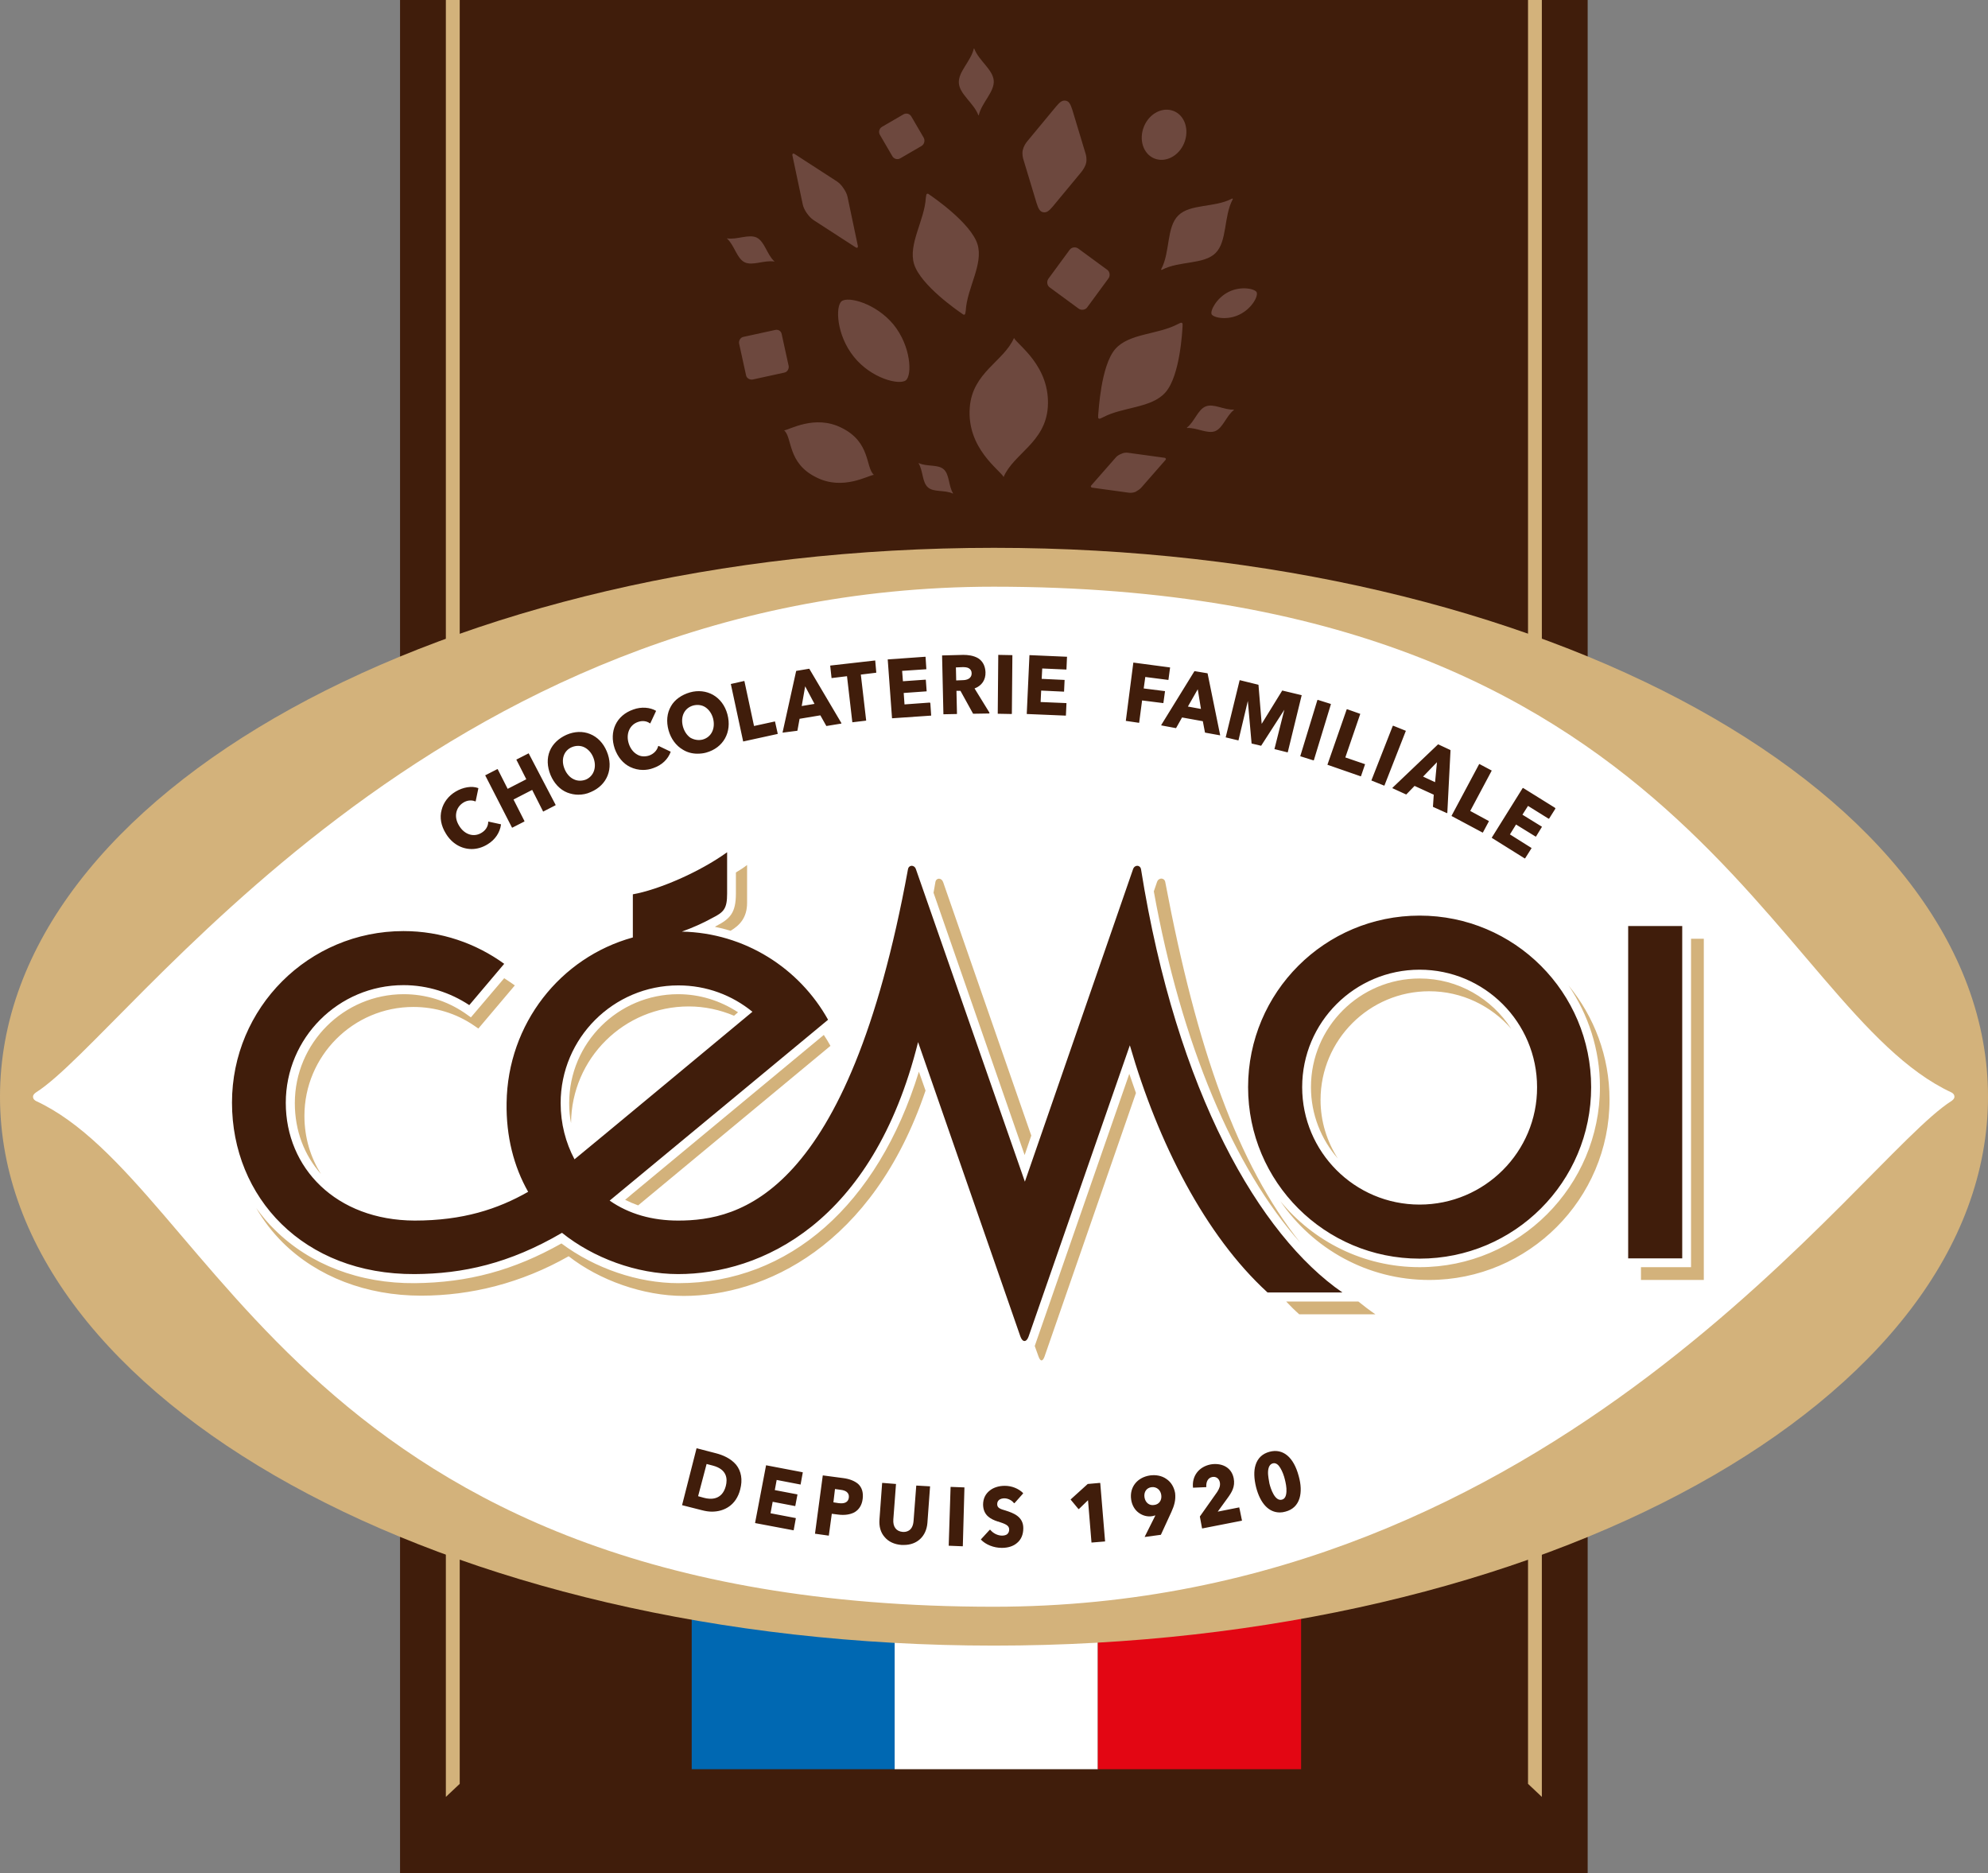 <svg width="69" height="65" viewBox="0 0 69 65" fill="none" xmlns="http://www.w3.org/2000/svg">
<rect x="0" y="0" width="69" height="65" fill="#808080" stroke="none"/>
<path d="M55.105 0H13.885V65H55.105V0Z" fill="#401D0B"/>
<path d="M15.956 61.904L15.475 62.357V0H15.956V61.904Z" fill="#D3B27B"/>
<path d="M53.035 61.904L53.515 62.357V0H53.035V61.904Z" fill="#D3B27B"/>
<path d="M32.753 16.285C32.956 16.46 32.919 16.858 33.077 17.116V17.126H33.067C32.79 16.996 32.402 17.089 32.208 16.913C32.004 16.738 32.041 16.34 31.884 16.081V16.072H31.893C32.17 16.201 32.559 16.109 32.753 16.285ZM41.849 14.104C41.581 14.205 41.461 14.63 41.202 14.834L41.193 14.843L41.202 14.852C41.535 14.834 41.905 15.065 42.173 14.963C42.441 14.861 42.561 14.436 42.82 14.233L42.829 14.224C42.829 14.214 42.82 14.214 42.82 14.214C42.487 14.233 42.127 13.993 41.849 14.104ZM42.783 6.922C42.792 6.913 42.792 6.904 42.783 6.895C42.774 6.885 42.765 6.895 42.755 6.895C42.164 7.209 41.304 7.07 40.897 7.477C40.481 7.884 40.62 8.743 40.306 9.335C40.296 9.344 40.296 9.353 40.306 9.362C40.315 9.371 40.324 9.362 40.333 9.362C40.925 9.048 41.785 9.187 42.191 8.78C42.598 8.373 42.469 7.514 42.783 6.922ZM33.816 1.691C33.816 1.682 33.807 1.682 33.807 1.682C33.798 1.682 33.798 1.691 33.798 1.691C33.696 2.126 33.252 2.495 33.28 2.884C33.308 3.272 33.798 3.577 33.955 3.993C33.955 4.002 33.964 4.002 33.964 4.002C33.973 4.002 33.973 3.993 33.973 3.993C34.075 3.558 34.519 3.189 34.491 2.8C34.463 2.412 33.973 2.107 33.816 1.691ZM25.237 8.272C25.228 8.272 25.228 8.272 25.228 8.272C25.228 8.272 25.228 8.281 25.237 8.281C25.496 8.521 25.57 8.965 25.847 9.103C26.125 9.233 26.522 9.02 26.873 9.076C26.883 9.076 26.883 9.076 26.883 9.076C26.883 9.067 26.883 9.067 26.873 9.067C26.615 8.826 26.541 8.383 26.263 8.244C25.986 8.115 25.579 8.327 25.237 8.272ZM29.046 6.294L27.576 5.342C27.558 5.333 27.539 5.323 27.521 5.333C27.502 5.342 27.502 5.37 27.502 5.388L27.863 7.098C27.881 7.19 27.937 7.301 28.001 7.394C28.066 7.486 28.149 7.579 28.232 7.634L29.702 8.586C29.721 8.595 29.739 8.604 29.758 8.595C29.776 8.586 29.776 8.558 29.776 8.54L29.416 6.83C29.397 6.737 29.342 6.627 29.277 6.534C29.212 6.433 29.129 6.349 29.046 6.294ZM39.603 16.932L40.453 15.961C40.463 15.952 40.472 15.933 40.463 15.915C40.453 15.896 40.435 15.887 40.426 15.887L39.15 15.712C39.076 15.702 38.993 15.712 38.919 15.749C38.845 15.776 38.771 15.822 38.725 15.878L37.874 16.848C37.865 16.858 37.856 16.876 37.865 16.895C37.874 16.913 37.893 16.922 37.902 16.922L39.178 17.098C39.252 17.107 39.335 17.098 39.409 17.07C39.492 17.024 39.557 16.978 39.603 16.932ZM29.212 10.453C28.991 10.628 29.027 11.627 29.638 12.384C30.248 13.142 31.218 13.373 31.44 13.198C31.662 13.022 31.625 12.024 31.015 11.266C30.396 10.518 29.434 10.277 29.212 10.453ZM43.615 10.139C43.55 10.018 43.07 9.917 42.644 10.129C42.219 10.342 41.997 10.786 42.053 10.906C42.117 11.026 42.598 11.127 43.023 10.915C43.458 10.702 43.68 10.268 43.615 10.139ZM27.216 14.935C27.511 15.194 27.317 16.072 28.343 16.571C29.268 17.033 30.146 16.488 30.331 16.479C30.035 16.22 30.229 15.342 29.203 14.843C28.279 14.381 27.401 14.917 27.216 14.935ZM40.74 3.854C40.352 3.697 39.89 3.937 39.705 4.39C39.52 4.843 39.677 5.342 40.065 5.499C40.453 5.656 40.916 5.416 41.101 4.963C41.285 4.51 41.128 4.011 40.74 3.854ZM37.699 5.647C37.726 5.518 37.699 5.379 37.662 5.277L37.218 3.808C37.153 3.604 37.098 3.512 36.987 3.494C36.876 3.475 36.793 3.53 36.654 3.697L35.674 4.88C35.6 4.963 35.526 5.083 35.498 5.213C35.471 5.342 35.498 5.481 35.535 5.582L35.979 7.052C36.044 7.255 36.099 7.347 36.21 7.366C36.321 7.384 36.404 7.329 36.543 7.163L37.523 5.98C37.597 5.887 37.671 5.776 37.699 5.647ZM32.06 4.778L31.634 4.048C31.579 3.946 31.45 3.909 31.348 3.974L30.617 4.399C30.516 4.455 30.479 4.584 30.544 4.686L30.969 5.416C31.024 5.518 31.154 5.554 31.255 5.49L31.986 5.065C32.078 5.009 32.115 4.88 32.06 4.778ZM38.429 9.362L37.421 8.623C37.329 8.558 37.19 8.577 37.126 8.669L36.386 9.676C36.321 9.769 36.34 9.908 36.432 9.972L37.44 10.712C37.532 10.776 37.671 10.758 37.736 10.665L38.475 9.658C38.54 9.566 38.521 9.427 38.429 9.362ZM26.901 11.451L25.801 11.691C25.7 11.71 25.635 11.821 25.653 11.922L25.894 13.022C25.912 13.124 26.023 13.188 26.125 13.17L27.225 12.93C27.326 12.911 27.391 12.8 27.373 12.699L27.132 11.599C27.114 11.488 27.012 11.423 26.901 11.451ZM41.045 11.312C41.045 11.257 41.054 11.22 41.017 11.201C40.99 11.192 40.953 11.211 40.879 11.248C40.185 11.617 39.187 11.562 38.706 12.116C38.207 12.699 38.133 14.261 38.115 14.418C38.115 14.473 38.105 14.51 38.142 14.529C38.17 14.538 38.207 14.519 38.281 14.482C38.974 14.113 39.973 14.168 40.453 13.614C40.962 13.031 41.036 11.47 41.045 11.312ZM32.272 6.765C32.226 6.728 32.198 6.71 32.17 6.728C32.152 6.737 32.143 6.793 32.134 6.867C32.087 7.652 31.514 8.475 31.727 9.168C31.958 9.898 33.243 10.786 33.382 10.878C33.428 10.915 33.456 10.933 33.483 10.915C33.502 10.906 33.511 10.85 33.52 10.776C33.566 9.991 34.14 9.168 33.927 8.475C33.696 7.745 32.411 6.858 32.272 6.765ZM34.833 16.553C35.184 15.739 36.275 15.36 36.367 14.14C36.469 12.708 35.304 11.959 35.194 11.728C34.842 12.542 33.751 12.921 33.659 14.14C33.548 15.564 34.722 16.322 34.833 16.553Z" fill="#6D483E"/>
<path d="M31.061 55.092H24.008V61.396H31.061V55.092Z" fill="#0068B2"/>
<path d="M38.105 55.092H31.052V61.396H38.105V55.092Z" fill="white"/>
<path d="M45.159 55.092H38.105V61.396H45.159V55.092Z" fill="#E30613"/>
<path d="M34.5 57.107C53.554 57.107 69 48.579 69 38.059C69 27.539 53.554 19.011 34.5 19.011C15.446 19.011 0 27.539 0 38.059C0 48.579 15.446 57.107 34.5 57.107Z" fill="#D3B27B"/>
<path d="M34.49 55.758C10.446 55.758 7.478 41.1 1.248 38.207C1.211 38.188 1.146 38.142 1.146 38.059C1.146 37.985 1.211 37.939 1.248 37.911C4.437 35.896 14.966 20.36 34.49 20.36C58.535 20.36 61.502 35.018 67.733 37.911C67.77 37.93 67.835 37.976 67.835 38.059C67.835 38.133 67.77 38.179 67.733 38.207C64.544 40.222 54.015 55.758 34.49 55.758Z" fill="white"/>
<path d="M17.38 28.604C17.389 28.604 17.389 28.613 17.389 28.613C17.352 28.891 17.186 29.14 16.927 29.297C16.751 29.408 16.557 29.464 16.372 29.464C16.021 29.464 15.688 29.279 15.476 28.928C15.309 28.66 15.254 28.373 15.328 28.105C15.392 27.846 15.568 27.615 15.818 27.468C16.067 27.32 16.372 27.264 16.594 27.347C16.603 27.347 16.603 27.357 16.603 27.357L16.511 27.8C16.511 27.8 16.511 27.809 16.502 27.809H16.492C16.363 27.754 16.206 27.773 16.076 27.856C15.947 27.939 15.864 28.059 15.836 28.207C15.808 28.355 15.845 28.512 15.938 28.66C16.123 28.965 16.446 29.066 16.714 28.9C16.853 28.817 16.945 28.678 16.945 28.521V28.512H16.955L17.38 28.604ZM18.351 26.146C18.351 26.137 18.341 26.137 18.341 26.146L17.925 26.358C17.916 26.358 17.916 26.368 17.925 26.368L18.267 27.042L17.62 27.375L17.278 26.7C17.278 26.7 17.278 26.7 17.269 26.691H17.26L16.844 26.904C16.834 26.904 16.834 26.913 16.844 26.913L17.768 28.715L17.777 28.724L18.193 28.512C18.193 28.512 18.193 28.512 18.203 28.503V28.493L17.823 27.745L18.471 27.412L18.85 28.161C18.85 28.17 18.859 28.17 18.859 28.161L19.275 27.948C19.275 27.948 19.275 27.948 19.284 27.939V27.93L18.351 26.146ZM21.059 26.072C21.309 26.663 21.078 27.246 20.504 27.486C20.366 27.551 20.218 27.578 20.07 27.578C19.941 27.578 19.811 27.551 19.691 27.505C19.432 27.403 19.229 27.181 19.108 26.895C18.988 26.599 18.979 26.312 19.081 26.063C19.183 25.813 19.395 25.619 19.663 25.499C19.941 25.379 20.227 25.369 20.477 25.471C20.735 25.573 20.939 25.785 21.059 26.072ZM20.588 26.275C20.523 26.118 20.412 25.998 20.282 25.933C20.153 25.869 19.996 25.869 19.857 25.924C19.561 26.044 19.46 26.368 19.598 26.691C19.663 26.848 19.774 26.978 19.913 27.042C20.042 27.107 20.199 27.107 20.338 27.052C20.615 26.931 20.726 26.608 20.588 26.275ZM22.862 25.887C22.852 25.887 22.852 25.887 22.843 25.896C22.806 26.044 22.686 26.164 22.529 26.22C22.381 26.266 22.233 26.257 22.113 26.183C21.983 26.109 21.882 25.98 21.826 25.813C21.715 25.48 21.845 25.157 22.141 25.055C22.289 25 22.446 25.018 22.557 25.102H22.566C22.566 25.102 22.575 25.102 22.575 25.092L22.769 24.676V24.667C22.566 24.547 22.261 24.519 21.983 24.621C21.392 24.824 21.133 25.379 21.336 25.98C21.438 26.266 21.623 26.497 21.873 26.617C22.011 26.682 22.159 26.719 22.316 26.719C22.436 26.719 22.557 26.7 22.677 26.654C22.973 26.552 23.185 26.349 23.278 26.09C23.278 26.081 23.278 26.081 23.268 26.081L22.862 25.887ZM23.703 26.017C23.463 25.878 23.287 25.638 23.204 25.342C23.121 25.037 23.148 24.75 23.287 24.51C23.416 24.279 23.657 24.113 23.943 24.029C24.23 23.946 24.517 23.983 24.748 24.113C24.988 24.251 25.164 24.482 25.247 24.787C25.413 25.407 25.108 25.952 24.507 26.118C24.405 26.146 24.304 26.155 24.202 26.155C24.026 26.155 23.851 26.109 23.703 26.017ZM24.387 25.665C24.692 25.582 24.84 25.277 24.748 24.926C24.701 24.76 24.609 24.63 24.489 24.547C24.369 24.464 24.211 24.445 24.064 24.482C23.758 24.566 23.61 24.861 23.703 25.212C23.749 25.379 23.842 25.517 23.962 25.601C24.091 25.674 24.239 25.702 24.387 25.665ZM26.994 25.462L26.901 25.046C26.901 25.037 26.892 25.037 26.892 25.037L26.171 25.194L25.838 23.641C25.838 23.632 25.829 23.632 25.829 23.632L25.376 23.734H25.367V23.743L25.792 25.721V25.73C25.792 25.73 25.792 25.73 25.801 25.73L26.985 25.471L26.994 25.462ZM27.16 25.425C27.151 25.425 27.151 25.425 27.16 25.425L27.632 23.29C27.632 23.29 27.632 23.281 27.641 23.281L28.085 23.207C28.085 23.207 28.094 23.207 28.094 23.216L29.203 25.092V25.102C29.203 25.102 29.203 25.111 29.194 25.111L28.686 25.194C28.686 25.194 28.676 25.194 28.676 25.185L28.473 24.824L27.752 24.944L27.678 25.351C27.678 25.351 27.678 25.36 27.669 25.36L27.16 25.425C27.16 25.434 27.16 25.434 27.16 25.425C27.16 25.425 27.16 25.434 27.16 25.425ZM28.27 24.427L27.946 23.817L27.826 24.501L28.27 24.427ZM30.377 22.92C30.368 22.911 30.368 22.911 30.377 22.92L28.824 23.096C28.815 23.096 28.815 23.105 28.815 23.105L28.861 23.521V23.53C28.861 23.53 28.861 23.53 28.871 23.53L29.398 23.466L29.582 25.055V25.064C29.582 25.064 29.582 25.064 29.592 25.064L30.054 25.009C30.063 25.009 30.063 25 30.063 25L29.878 23.41L30.405 23.346C30.414 23.346 30.414 23.336 30.414 23.336L30.377 22.92ZM32.273 24.381L31.394 24.445L31.366 24.048L32.152 23.992H32.162V23.983L32.134 23.595C32.134 23.586 32.125 23.586 32.125 23.586L31.339 23.641L31.311 23.281L32.143 23.225H32.152V23.216L32.125 22.8C32.125 22.791 32.115 22.791 32.115 22.791L30.821 22.883H30.812V22.893L30.96 24.917C30.96 24.926 30.969 24.926 30.969 24.926L32.309 24.834H32.319V24.824L32.291 24.408C32.282 24.39 32.282 24.381 32.273 24.381ZM34.325 24.76L33.779 24.769C33.779 24.769 33.77 24.769 33.77 24.76L33.336 23.974H33.197L33.215 24.769C33.215 24.778 33.215 24.778 33.206 24.778L32.753 24.787H32.744C32.744 24.787 32.744 24.787 32.744 24.778L32.698 22.754C32.698 22.745 32.698 22.745 32.707 22.745L33.437 22.726C33.585 22.726 33.789 22.745 33.955 22.846C34.112 22.948 34.195 23.114 34.205 23.327C34.214 23.595 34.075 23.798 33.825 23.891L34.343 24.732C34.343 24.75 34.343 24.75 34.325 24.76C34.334 24.76 34.334 24.76 34.325 24.76ZM33.622 23.188C33.576 23.161 33.502 23.151 33.419 23.151L33.178 23.161L33.188 23.613L33.4 23.604C33.548 23.604 33.724 23.558 33.724 23.364C33.724 23.281 33.687 23.225 33.622 23.188ZM35.111 24.778C35.12 24.778 35.12 24.778 35.111 24.778C35.12 24.769 35.12 24.769 35.12 24.769L35.138 22.745C35.138 22.735 35.138 22.735 35.129 22.735L34.657 22.726H34.648C34.648 22.726 34.648 22.726 34.648 22.735L34.63 24.76C34.63 24.769 34.63 24.769 34.639 24.769L35.111 24.778ZM37.033 22.791L35.739 22.735C35.73 22.735 35.73 22.735 35.73 22.745L35.637 24.769V24.778C35.637 24.778 35.637 24.778 35.647 24.778L36.987 24.834C36.996 24.834 36.996 24.834 36.996 24.824L37.015 24.408C37.015 24.399 37.015 24.399 37.006 24.399L36.118 24.362L36.137 23.965L36.922 24.002H36.932C36.932 24.002 36.932 24.002 36.932 23.992L36.95 23.604C36.95 23.595 36.95 23.595 36.941 23.595L36.155 23.558L36.174 23.198L37.006 23.235C37.015 23.235 37.015 23.235 37.015 23.225L37.033 22.809C37.043 22.8 37.033 22.8 37.033 22.791C37.033 22.8 37.033 22.8 37.033 22.791ZM39.529 25.083C39.539 25.083 39.539 25.083 39.539 25.074L39.64 24.307L40.371 24.399C40.38 24.399 40.38 24.399 40.38 24.39L40.435 23.992V23.983C40.435 23.983 40.435 23.983 40.426 23.983L39.696 23.891L39.751 23.493L40.546 23.595C40.556 23.595 40.555 23.595 40.555 23.586L40.611 23.17V23.161C40.611 23.161 40.611 23.161 40.602 23.161L39.344 22.994C39.335 22.994 39.335 22.994 39.335 23.004L39.076 25.009V25.018C39.076 25.018 39.076 25.018 39.086 25.018L39.529 25.083C39.52 25.083 39.52 25.083 39.529 25.083ZM41.748 25.028L41.027 24.898L40.824 25.259L40.814 25.268L40.315 25.175C40.315 25.175 40.306 25.175 40.306 25.166V25.157L41.452 23.299L41.461 23.29L41.905 23.364C41.905 23.364 41.914 23.364 41.914 23.373L42.349 25.508V25.517C42.349 25.517 42.349 25.517 42.34 25.517L41.831 25.425C41.831 25.425 41.822 25.425 41.822 25.416L41.748 25.028ZM41.683 24.602L41.572 23.919L41.23 24.519L41.683 24.602ZM43.773 25.878L44.577 24.63L44.235 25.989V25.998C44.235 25.998 44.235 25.998 44.244 25.998L44.688 26.109C44.688 26.109 44.697 26.109 44.697 26.1L45.178 24.131V24.122C45.178 24.122 45.178 24.122 45.168 24.122L44.512 23.965H44.503L43.791 25.12L43.68 23.771C43.68 23.771 43.68 23.761 43.671 23.761L43.033 23.604C43.024 23.604 43.024 23.604 43.024 23.613L42.543 25.582V25.591C42.543 25.591 42.543 25.591 42.552 25.591L42.977 25.693H42.987C42.987 25.693 42.987 25.693 42.987 25.684L43.31 24.325L43.44 25.795C43.44 25.795 43.44 25.804 43.449 25.804L43.763 25.878C43.763 25.878 43.773 25.878 43.773 25.878ZM46.185 24.427L45.742 24.288H45.732C45.732 24.288 45.732 24.288 45.723 24.297L45.131 26.238C45.131 26.247 45.131 26.247 45.141 26.247L45.584 26.386C45.584 26.386 45.584 26.386 45.594 26.386C45.594 26.386 45.594 26.386 45.603 26.377L46.194 24.436C46.194 24.436 46.185 24.436 46.185 24.427ZM46.694 26.285L47.211 24.778C47.211 24.769 47.211 24.769 47.202 24.769L46.758 24.612H46.749C46.749 24.612 46.749 24.612 46.74 24.621L46.074 26.534C46.074 26.543 46.074 26.543 46.084 26.543L47.23 26.941C47.23 26.941 47.23 26.941 47.239 26.931L47.378 26.525C47.378 26.516 47.378 26.516 47.369 26.516L46.694 26.285ZM48.792 25.36L48.358 25.185H48.349C48.349 25.185 48.349 25.185 48.339 25.194L47.6 27.079C47.6 27.089 47.6 27.089 47.609 27.089L48.043 27.264C48.043 27.264 48.043 27.264 48.053 27.255L48.792 25.369C48.801 25.369 48.801 25.36 48.792 25.36ZM50.336 26.026L50.345 26.035L50.234 28.207C50.234 28.207 50.234 28.216 50.225 28.216C50.225 28.216 50.225 28.216 50.216 28.216L49.744 28.004L49.735 27.994L49.763 27.578L49.097 27.273L48.811 27.569H48.801L48.339 27.357C48.339 27.357 48.33 27.357 48.33 27.347V27.338L49.911 25.832H49.92L50.336 26.026ZM49.809 27.144L49.874 26.451L49.393 26.95L49.809 27.144ZM51.769 26.737L51.353 26.516H51.344C51.344 26.516 51.334 26.516 51.334 26.525L50.382 28.308C50.382 28.318 50.382 28.318 50.382 28.318L51.455 28.891C51.455 28.891 51.455 28.891 51.464 28.891C51.464 28.891 51.473 28.891 51.473 28.882L51.676 28.503C51.676 28.493 51.676 28.493 51.676 28.493L51.029 28.142L51.778 26.737C51.778 26.747 51.778 26.747 51.769 26.737ZM53.969 28.031L52.869 27.347H52.86H52.85L51.778 29.066C51.778 29.076 51.778 29.076 51.778 29.076L52.915 29.787C52.915 29.787 52.915 29.787 52.924 29.787H52.934L53.156 29.436C53.156 29.427 53.156 29.427 53.156 29.427L52.407 28.956L52.619 28.613L53.294 29.029H53.303H53.313L53.516 28.697C53.516 28.688 53.516 28.688 53.516 28.688L52.841 28.272L53.035 27.967L53.747 28.41H53.756H53.766L53.987 28.059C53.978 28.041 53.978 28.041 53.969 28.031Z" fill="#401D0B"/>
<path d="M24.858 50.434L24.183 50.259C24.174 50.259 24.174 50.259 24.174 50.268L23.675 52.227V52.236C23.675 52.236 23.675 52.236 23.684 52.236L24.377 52.412C24.488 52.44 24.599 52.458 24.71 52.458C25.135 52.458 25.551 52.236 25.69 51.691C25.782 51.349 25.727 51.053 25.551 50.832C25.357 50.601 25.071 50.49 24.858 50.434ZM24.525 50.804L24.738 50.859C25.237 50.989 25.256 51.322 25.191 51.571C25.061 52.061 24.664 52.042 24.433 51.978L24.23 51.922L24.525 50.804ZM27.853 51.09C27.863 51.09 27.863 51.1 27.863 51.1L27.789 51.506V51.516H27.779L26.957 51.358L26.892 51.71L27.668 51.858C27.678 51.858 27.678 51.867 27.678 51.867L27.604 52.255V52.264H27.594L26.818 52.116L26.744 52.514L27.613 52.68C27.622 52.68 27.622 52.689 27.622 52.689L27.548 53.096V53.105C27.548 53.105 27.548 53.105 27.539 53.105L26.217 52.856C26.208 52.856 26.208 52.846 26.208 52.846L26.587 50.859V50.85H26.596L27.853 51.09ZM29.268 51.294L28.565 51.201C28.556 51.201 28.556 51.201 28.556 51.211L28.288 53.216V53.225C28.288 53.225 28.288 53.225 28.297 53.225L28.759 53.29C28.768 53.29 28.768 53.29 28.768 53.281L28.87 52.532L29.092 52.56C29.314 52.588 29.499 52.56 29.647 52.486C29.813 52.394 29.915 52.236 29.942 52.015C29.97 51.793 29.915 51.617 29.785 51.497C29.665 51.395 29.489 51.322 29.268 51.294ZM28.981 51.673L29.175 51.7C29.268 51.71 29.342 51.737 29.388 51.774C29.443 51.821 29.471 51.876 29.462 51.968C29.443 52.126 29.323 52.19 29.11 52.163L28.926 52.135L28.981 51.673ZM32.281 51.58L32.189 52.846C32.152 53.318 31.828 53.614 31.375 53.614C31.348 53.614 31.32 53.614 31.292 53.614C31.043 53.595 30.839 53.503 30.701 53.336C30.562 53.179 30.506 52.967 30.525 52.726L30.617 51.469C30.617 51.46 30.627 51.46 30.627 51.46L31.089 51.497H31.098C31.098 51.497 31.098 51.497 31.098 51.506L31.006 52.726C30.987 52.985 31.107 53.142 31.329 53.161C31.431 53.17 31.68 53.151 31.708 52.782L31.801 51.562C31.801 51.553 31.81 51.553 31.81 51.553L32.281 51.58ZM33.474 51.617C33.474 51.617 33.474 51.627 33.474 51.617L33.418 53.651C33.418 53.66 33.409 53.66 33.409 53.66L32.938 53.641H32.928C32.928 53.641 32.928 53.641 32.928 53.632L32.993 51.608C32.993 51.599 33.002 51.599 33.002 51.599L33.474 51.617C33.465 51.617 33.465 51.617 33.474 51.617ZM34.657 52.07C34.629 52.098 34.611 52.144 34.611 52.2C34.611 52.329 34.713 52.366 34.907 52.421C35.166 52.505 35.517 52.625 35.517 53.031C35.517 53.253 35.443 53.429 35.295 53.549C35.166 53.66 34.981 53.715 34.777 53.715H34.768C34.491 53.715 34.213 53.604 34.047 53.429V53.419L34.352 53.087C34.352 53.087 34.352 53.087 34.361 53.087H34.371C34.463 53.207 34.629 53.29 34.777 53.29C34.851 53.29 34.916 53.272 34.953 53.244C34.999 53.207 35.027 53.151 35.027 53.078C35.027 52.93 34.888 52.883 34.639 52.8H34.629C34.38 52.717 34.13 52.588 34.121 52.218C34.121 52.005 34.204 51.839 34.361 51.719C34.491 51.617 34.676 51.562 34.87 51.562H34.879C35.11 51.562 35.35 51.654 35.508 51.811C35.508 51.811 35.508 51.821 35.508 51.83L35.212 52.163H35.203H35.193C35.119 52.061 34.981 51.996 34.861 51.996C34.814 51.996 34.713 52.005 34.657 52.07ZM38.188 51.469L38.355 53.484C38.355 53.493 38.355 53.493 38.346 53.493L37.893 53.53H37.883C37.883 53.53 37.883 53.53 37.883 53.521L37.763 52.061L37.449 52.366C37.449 52.366 37.449 52.366 37.44 52.366H37.43L37.162 52.042V52.033L37.754 51.497C37.754 51.497 37.754 51.497 37.763 51.497L38.179 51.46C38.179 51.46 38.179 51.46 38.188 51.469C38.188 51.46 38.188 51.46 38.188 51.469ZM40.481 51.322C40.324 51.211 40.121 51.174 39.917 51.201C39.473 51.266 39.196 51.608 39.261 52.042C39.288 52.227 39.381 52.394 39.52 52.495C39.658 52.597 39.825 52.643 39.991 52.615C40.028 52.606 40.065 52.597 40.102 52.588L39.732 53.327V53.336H39.742L40.287 53.262C40.287 53.262 40.296 53.262 40.296 53.253L40.657 52.468C40.758 52.246 40.814 52.052 40.786 51.811C40.749 51.608 40.648 51.432 40.481 51.322ZM40.056 52.227C39.889 52.255 39.751 52.144 39.723 51.959C39.695 51.774 39.797 51.627 39.973 51.608C40.139 51.59 40.278 51.7 40.305 51.876C40.333 52.061 40.231 52.209 40.056 52.227ZM43.023 52.357L43.106 52.763V52.773C43.106 52.773 43.106 52.773 43.097 52.773L41.729 53.041C41.72 53.041 41.72 53.041 41.72 53.031L41.646 52.634V52.625L42.247 51.774C42.33 51.645 42.358 51.553 42.339 51.442C42.312 51.303 42.2 51.229 42.071 51.257C41.932 51.285 41.858 51.414 41.868 51.599V51.608C41.868 51.608 41.868 51.608 41.858 51.608L41.415 51.627C41.406 51.627 41.406 51.627 41.406 51.617C41.368 51.22 41.609 50.906 42.006 50.822C42.348 50.758 42.737 50.878 42.82 51.303C42.875 51.59 42.755 51.784 42.607 51.987L42.265 52.458L43.014 52.31C43.014 52.347 43.014 52.347 43.023 52.357C43.023 52.357 43.023 52.347 43.023 52.357ZM44.068 50.379C43.818 50.444 43.652 50.601 43.578 50.841C43.513 51.044 43.523 51.312 43.596 51.608C43.744 52.181 44.04 52.486 44.419 52.486C44.484 52.486 44.549 52.477 44.613 52.458C44.863 52.394 45.029 52.236 45.103 51.996C45.168 51.784 45.159 51.516 45.075 51.22C44.9 50.564 44.53 50.259 44.068 50.379ZM44.012 51.063C44.022 50.906 44.077 50.813 44.17 50.785C44.188 50.785 44.197 50.776 44.216 50.776C44.299 50.776 44.373 50.832 44.438 50.943C44.512 51.063 44.567 51.22 44.595 51.34C44.623 51.451 44.66 51.617 44.65 51.765C44.641 51.922 44.595 52.015 44.493 52.042C44.253 52.107 44.105 51.673 44.059 51.479C44.049 51.395 44.003 51.22 44.012 51.063Z" fill="#401D0B"/>
<path d="M49.272 31.774C45.981 31.774 43.319 34.436 43.319 37.727C43.319 41.017 45.981 43.678 49.272 43.678C52.563 43.678 55.226 41.017 55.226 37.727C55.226 34.436 52.563 31.774 49.272 31.774ZM49.272 41.802C47.017 41.802 45.196 39.972 45.196 37.727C45.196 35.471 47.026 33.651 49.272 33.651C51.528 33.651 53.349 35.481 53.349 37.727C53.358 39.972 51.528 41.802 49.272 41.802ZM58.387 32.135V43.669H56.511V32.135H58.387ZM39.603 30.166C39.575 30.009 39.381 30 39.325 30.166L35.572 41.007L31.791 30.166C31.736 30 31.542 30.009 31.514 30.166C29.434 41.534 25.653 42.357 23.536 42.357C22.649 42.357 21.835 42.135 21.16 41.664C21.345 41.516 28.741 35.388 28.741 35.388C27.742 33.595 25.847 32.375 23.666 32.329C24.026 32.2 24.387 32.042 24.719 31.858C25.126 31.654 25.237 31.534 25.237 31.007V29.575C24.276 30.268 22.852 30.878 21.965 31.035V32.532C19.45 33.225 17.62 35.527 17.583 38.272C17.564 39.436 17.832 40.481 18.331 41.359C17.278 41.959 16.067 42.357 14.393 42.357C11.657 42.347 9.919 40.527 9.919 38.272C9.919 36.017 11.749 34.187 14.005 34.187C14.846 34.187 15.632 34.446 16.288 34.88L17.5 33.447C16.52 32.736 15.309 32.311 14.005 32.311C10.714 32.311 8.052 34.972 8.052 38.263C8.052 41.553 10.529 44.233 14.393 44.214C16.057 44.205 17.675 43.854 19.506 42.782C20.587 43.651 22.094 44.214 23.536 44.214C26.393 44.214 30.294 42.468 31.865 36.164L35.415 46.377C35.489 46.59 35.628 46.59 35.702 46.377L39.215 36.275C40.194 39.658 41.831 42.874 43.994 44.852H46.592C43.726 42.874 40.842 37.93 39.603 30.166ZM19.459 38.281C19.459 36.026 21.29 34.196 23.545 34.196C24.525 34.196 25.413 34.538 26.115 35.111C26.115 35.111 20.31 39.935 19.94 40.231C19.635 39.658 19.459 38.993 19.459 38.281Z" fill="#401D0B"/>
<path d="M54.44 34.196C55.328 35.277 55.864 36.654 55.864 38.161C55.864 41.608 53.053 44.418 49.605 44.418C47.461 44.418 45.566 43.336 44.438 41.682C45.584 43.078 47.322 43.974 49.273 43.974C52.721 43.974 55.531 41.164 55.531 37.717C55.531 36.414 55.124 35.203 54.44 34.196ZM45.834 38.17C45.834 36.09 47.525 34.399 49.605 34.399C50.742 34.399 51.759 34.907 52.453 35.702C51.778 34.658 50.613 33.956 49.273 33.956C47.193 33.956 45.501 35.647 45.501 37.726C45.501 38.669 45.852 39.538 46.434 40.203C46.056 39.612 45.834 38.919 45.834 38.17ZM58.693 32.578V43.974H56.955V44.418H59.136V32.578H58.693ZM23.545 44.529C22.149 44.529 20.652 44.02 19.487 43.151C17.832 44.085 16.252 44.51 14.403 44.529C12.48 44.547 10.751 43.882 9.54 42.68C9.3 42.449 9.087 42.19 8.893 41.922C9.143 42.357 9.448 42.754 9.808 43.114C11.01 44.307 12.72 44.963 14.615 44.963C16.344 44.963 18.091 44.529 19.737 43.595C20.8 44.427 22.325 44.972 23.73 44.972C26.504 44.972 30.285 43.272 32.124 37.846L31.893 37.19C30.469 41.811 27.391 44.529 23.545 44.529ZM10.566 38.724C10.566 36.645 12.258 34.944 14.347 34.944C15.105 34.944 15.836 35.166 16.455 35.591L16.603 35.693L17.869 34.196C17.749 34.113 17.629 34.029 17.5 33.946L16.344 35.305L16.122 35.148C15.494 34.723 14.763 34.501 14.014 34.501C11.934 34.501 10.233 36.192 10.233 38.281C10.233 39.251 10.566 40.092 11.139 40.739C10.779 40.166 10.566 39.482 10.566 38.724ZM23.906 34.926C24.461 34.926 24.997 35.046 25.477 35.249L25.616 35.129C24.997 34.723 24.285 34.501 23.536 34.501C21.456 34.501 19.755 36.192 19.755 38.281C19.755 38.521 19.774 38.752 19.82 38.974C19.838 36.728 21.66 34.926 23.906 34.926ZM25.93 31.331V30.018C25.81 30.111 25.681 30.194 25.542 30.277V31.007C25.542 31.682 25.339 31.885 24.858 32.135C24.84 32.144 24.83 32.153 24.812 32.163C24.997 32.2 25.182 32.246 25.357 32.301C25.681 32.107 25.93 31.839 25.93 31.331ZM21.697 41.636C21.844 41.71 21.992 41.774 22.149 41.83C23.656 40.582 27.456 37.431 28.824 36.294C28.75 36.164 28.676 36.035 28.593 35.915L21.928 41.442C21.854 41.506 21.78 41.571 21.697 41.636ZM44.641 45.166C44.789 45.323 44.937 45.471 45.094 45.61H47.738C47.535 45.471 47.34 45.323 47.146 45.166H44.641ZM35.914 46.71L36.044 47.07C36.108 47.255 36.192 47.255 36.256 47.07L39.427 37.93C39.353 37.708 39.27 37.486 39.196 37.264L35.914 46.71ZM40.444 30.61C40.416 30.453 40.213 30.444 40.157 30.61L40.047 30.933C40.999 36.211 42.82 40.536 45.131 43.124C42.949 40.388 41.544 36.423 40.444 30.61ZM32.466 30.61C32.448 30.73 32.42 30.859 32.401 30.98L35.563 40.083L35.794 39.408L32.734 30.61C32.679 30.453 32.494 30.453 32.466 30.61Z" fill="#D3B27B"/>
</svg>
